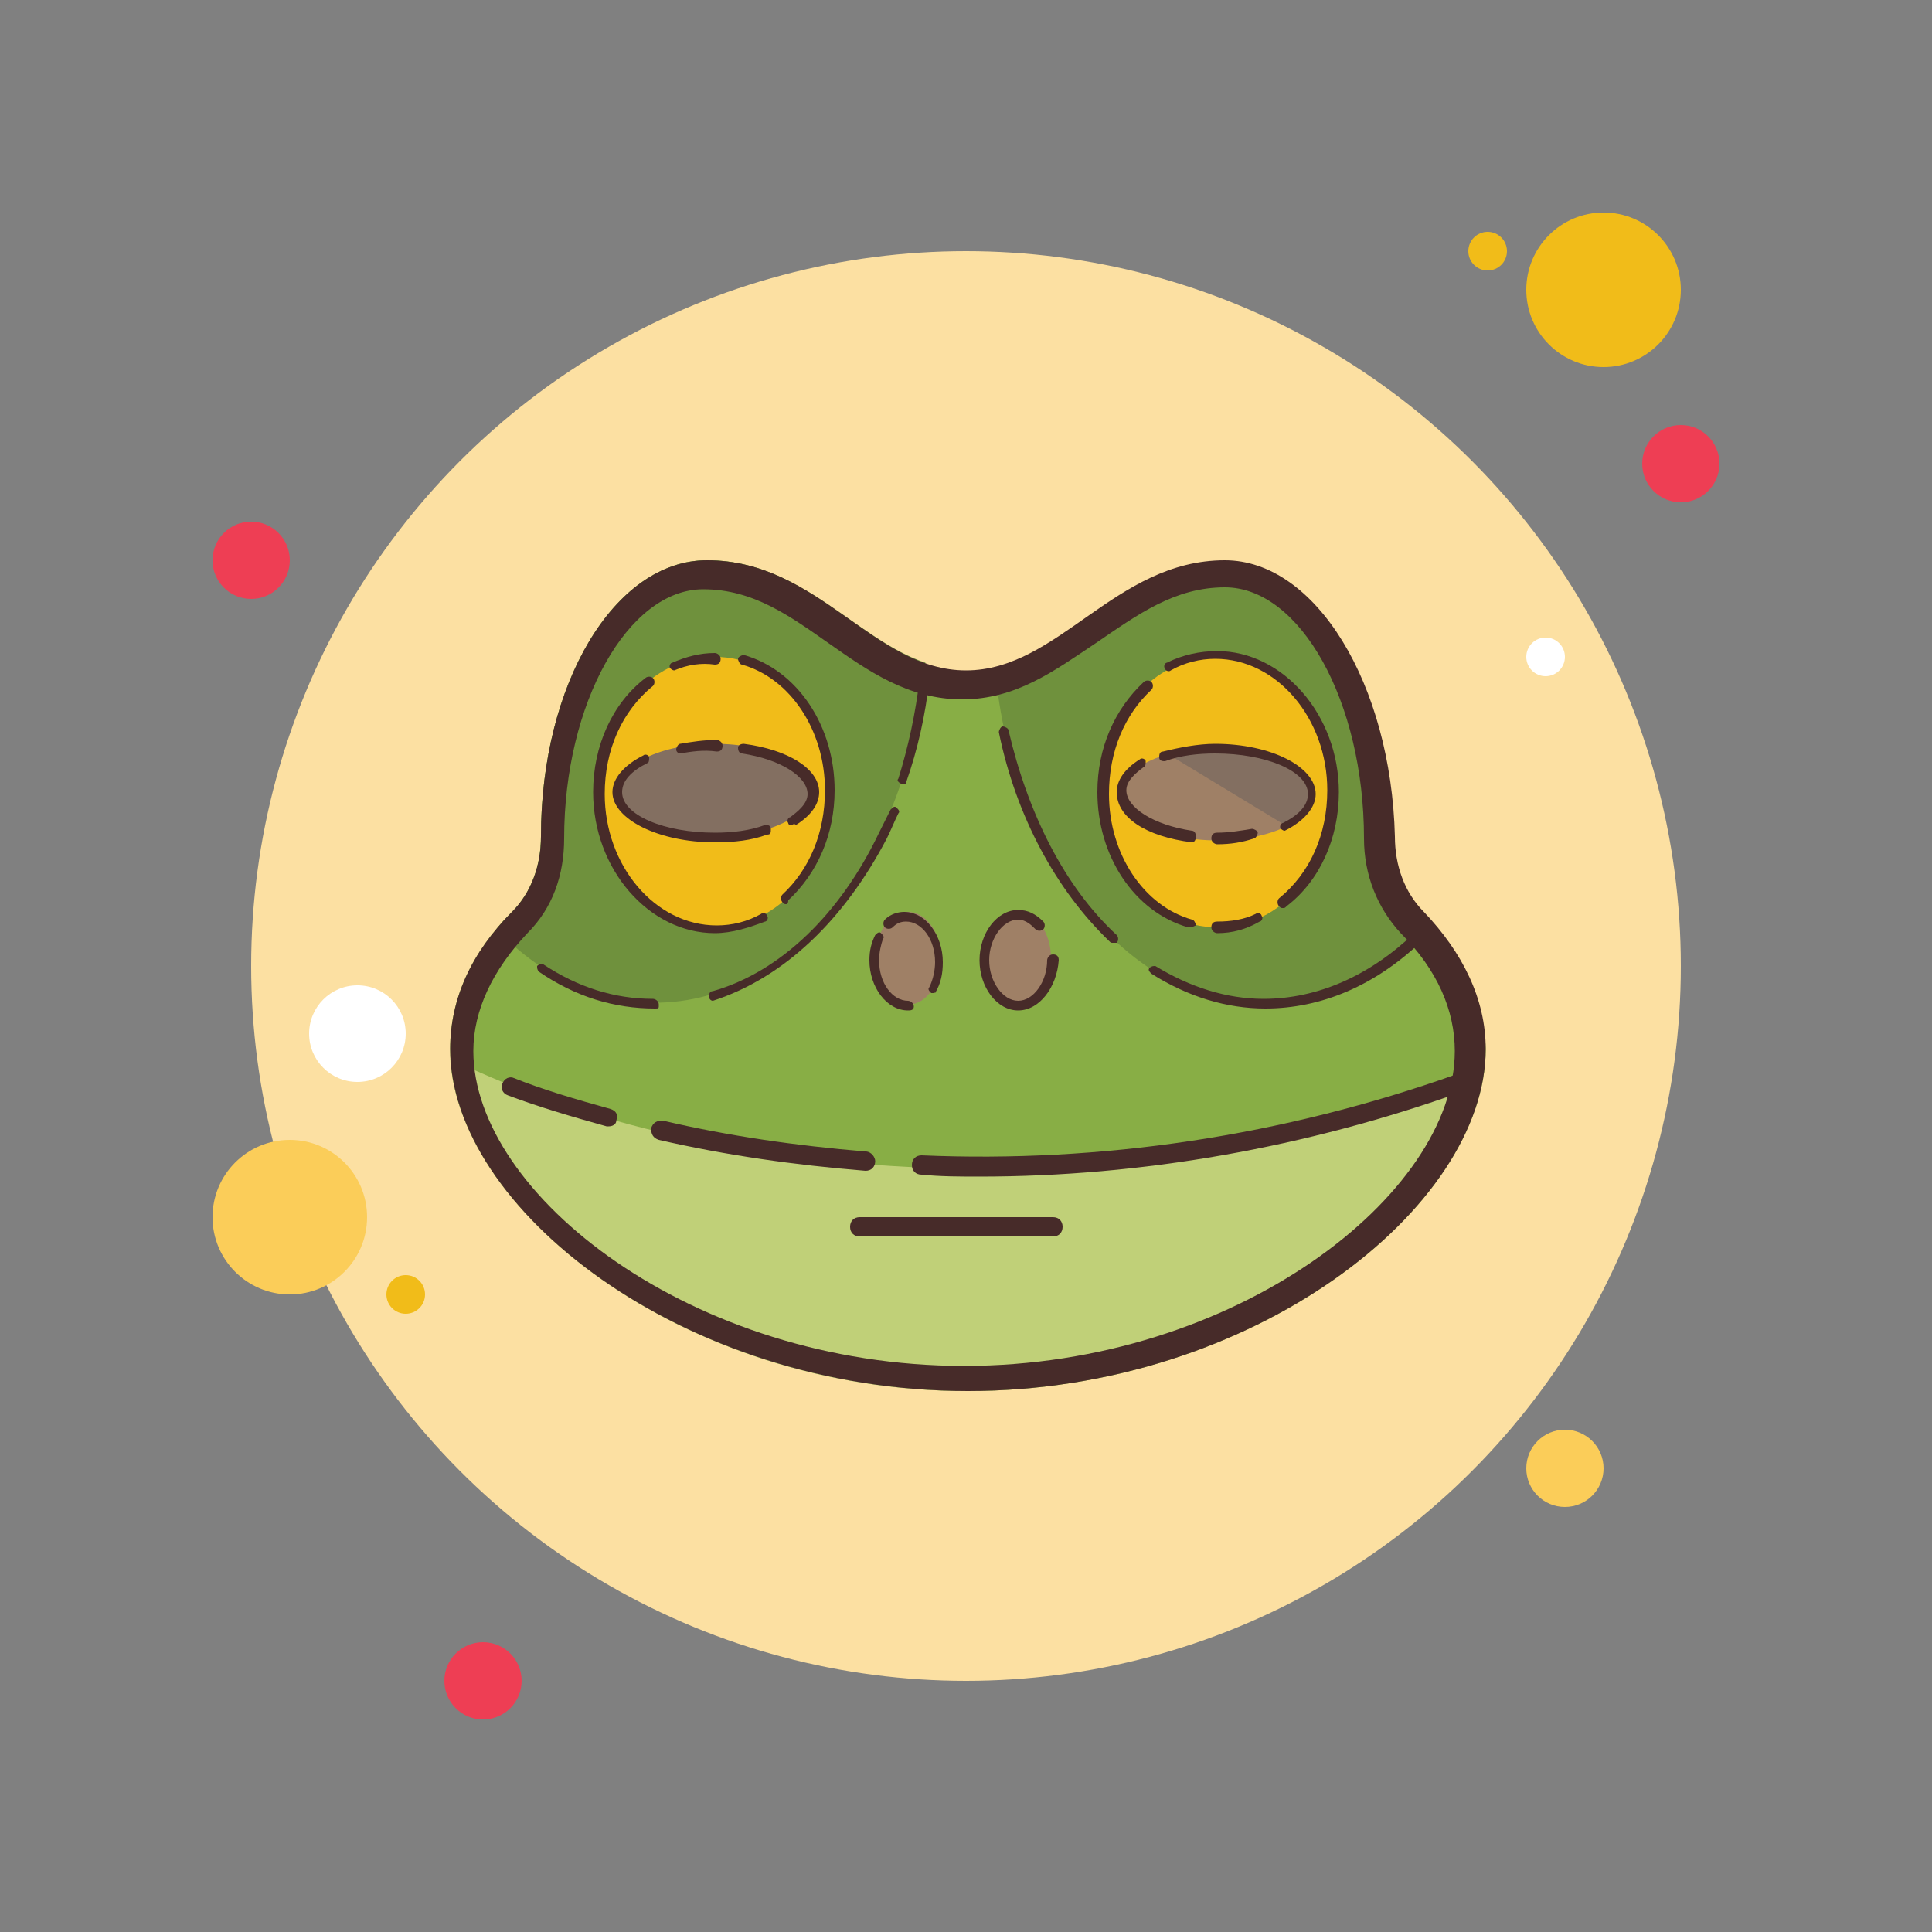 <?xml version="1.0" encoding="utf-8"?>
<!-- Generator: Adobe Illustrator 23.0.3, SVG Export Plug-In . SVG Version: 6.00 Build 0)  -->
<svg version="1.1" id="Layer_1" xmlns="http://www.w3.org/2000/svg" xmlns:xlink="http://www.w3.org/1999/xlink" x="0px" y="0px"
	 viewBox="0 0 100 100" style="enable-background:new 0 0 100 100;" xml:space="preserve">
<rect x="0" y="0" width="100" height="100" fill="#808080" stroke="none"/>
<style type="text/css">
	.st0{fill:#EE3E54;}
	.st1{fill:#F1BC19;}
	.st2{fill:#FCE0A2;}
	.st3{fill:#FBCD59;}
	.st4{fill:#FFFFFF;}
	.st5{fill:#88AE45;}
	.st6{fill:#6F913D;}
	.st7{fill:#472B29;}
	.st8{fill:#9F8066;}
	.st9{fill:#836F61;}
	.st10{fill:#C0D078;}
</style>
<circle class="st0" cx="13" cy="29" r="2"/>
<circle class="st1" cx="77" cy="13" r="1"/>
<circle class="st2" cx="50" cy="50" r="37"/>
<circle class="st1" cx="83" cy="15" r="4"/>
<circle class="st0" cx="87" cy="24" r="2"/>
<circle class="st3" cx="81" cy="76" r="2"/>
<circle class="st3" cx="15" cy="63" r="4"/>
<circle class="st0" cx="25" cy="87" r="2"/>
<circle class="st4" cx="18.5" cy="53.5" r="2.5"/>
<circle class="st1" cx="21" cy="67" r="1"/>
<circle class="st4" cx="80" cy="34" r="1"/>
<path class="st5" d="M73.5,47.3c-1-1-1.5-2.4-1.5-3.9c0,0,0,0,0,0c0-7.9-3.8-14.3-8.6-14.3c-5.7,0-8.6,5.7-13.4,5.7S42.4,29,36.6,29
	c-4.8,0-8.6,6.4-8.6,14.3c0,0,0,0,0,0c0,1.5-0.5,2.9-1.5,3.9c-2.1,2.1-3.2,4.5-3.2,7.1c0,8.2,12,17.7,26.8,17.7s26.8-9.5,26.8-17.7
	C76.8,51.8,75.6,49.4,73.5,47.3z"/>
<path class="st6" d="M36.6,29c-4.8,0-8.6,6.4-8.6,14.3c0,0,0,0,0,0c0,1.5-0.5,2.9-1.5,3.9c-0.3,0.3-0.6,0.6-0.8,0.9
	c2.3,2.4,5.2,3.8,8.2,3.8c7.2,0,13.2-7.7,14-17.6C44.3,33.1,41.5,29,36.6,29z"/>
<path class="st6" d="M73.5,47.3c-1-1-1.5-2.4-1.5-3.9c0,0,0,0,0,0c0-7.9-3.8-14.3-8.6-14.3c-5.1,0-8,4.6-11.9,5.5
	c0.9,9.8,6.8,17.4,14,17.4c3.2,0,6.2-1.5,8.6-4.1C73.9,47.6,73.7,47.4,73.5,47.3z"/>
<path class="st7" d="M46.7,40.6C46.7,40.6,46.7,40.6,46.7,40.6c-0.2-0.1-0.3-0.2-0.2-0.3c0.5-1.6,0.9-3.4,1.1-5.2
	c0-0.1,0.1-0.2,0.3-0.2c0.1,0,0.2,0.1,0.2,0.3c-0.2,1.8-0.6,3.6-1.2,5.3C46.9,40.6,46.8,40.6,46.7,40.6z"/>
<path class="st7" d="M36.9,51.8c-0.1,0-0.2-0.1-0.2-0.2c0-0.1,0-0.3,0.2-0.3c3.5-1,6.6-4,8.6-8.2c0.2-0.4,0.4-0.8,0.6-1.2
	c0.1-0.1,0.2-0.2,0.3-0.1c0.1,0.1,0.2,0.2,0.1,0.3c-0.2,0.4-0.4,0.9-0.6,1.3C43.7,47.6,40.6,50.6,36.9,51.8
	C36.9,51.7,36.9,51.8,36.9,51.8z"/>
<path class="st7" d="M33.9,52.2c-2.1,0-4.1-0.6-6-1.9c-0.1-0.1-0.1-0.2-0.1-0.3c0.1-0.1,0.2-0.1,0.3-0.1c1.8,1.2,3.7,1.8,5.7,1.8
	c0.1,0,0.3,0.1,0.3,0.3S34.1,52.2,33.9,52.2z"/>
<path class="st7" d="M65.5,52.2c-2,0-4-0.6-5.9-1.8c-0.1-0.1-0.2-0.2-0.1-0.3c0.1-0.1,0.2-0.1,0.3-0.1c1.8,1.1,3.7,1.7,5.6,1.7
	c2.8,0,5.5-1.2,7.8-3.4c0.1-0.1,0.3-0.1,0.4,0c0.1,0.1,0.1,0.3,0,0.4C71.2,51,68.4,52.2,65.5,52.2z"/>
<path class="st7" d="M57.6,48.8c-0.1,0-0.1,0-0.2-0.1c-2.7-2.6-4.8-6.4-5.7-10.8c0-0.1,0.1-0.3,0.2-0.3c0.1,0,0.3,0.1,0.3,0.2
	c1,4.3,2.9,8.1,5.6,10.6c0.1,0.1,0.1,0.3,0,0.4C57.8,48.8,57.7,48.8,57.6,48.8z"/>
<ellipse class="st1" cx="37" cy="41" rx="6" ry="7"/>
<path class="st7" d="M34.9,34.7c-0.1,0-0.2-0.1-0.2-0.1c-0.1-0.1,0-0.3,0.1-0.3c0.7-0.3,1.4-0.5,2.2-0.5c0.1,0,0.3,0.1,0.3,0.3
	s-0.1,0.3-0.3,0.3C36.3,34.3,35.6,34.4,34.9,34.7C35,34.7,34.9,34.7,34.9,34.7z"/>
<path class="st7" d="M37,48.3c-3.4,0-6.3-3.3-6.3-7.3c0-2.4,1-4.6,2.7-5.9c0.1-0.1,0.3-0.1,0.4,0c0.1,0.1,0.1,0.3,0,0.4
	c-1.6,1.3-2.5,3.3-2.5,5.6c0,3.7,2.6,6.8,5.8,6.8c0.8,0,1.6-0.2,2.3-0.6c0.1-0.1,0.3,0,0.3,0.1c0.1,0.1,0,0.3-0.1,0.3
	C38.8,48,37.9,48.3,37,48.3z"/>
<path class="st7" d="M40.7,46.8c-0.1,0-0.1,0-0.2-0.1c-0.1-0.1-0.1-0.3,0-0.4c1.4-1.3,2.2-3.2,2.2-5.4c0-3.1-1.8-5.8-4.3-6.5
	c-0.1,0-0.2-0.2-0.2-0.3c0-0.1,0.2-0.2,0.3-0.2c2.8,0.8,4.7,3.7,4.7,7c0,2.3-0.9,4.3-2.4,5.7C40.8,46.8,40.7,46.8,40.7,46.8z"/>
<ellipse class="st8" cx="47" cy="49.6" rx="1.7" ry="2.4"/>
<path class="st7" d="M47,52.3c-1.1,0-2-1.2-2-2.6c0-0.5,0.1-0.9,0.3-1.3c0.1-0.1,0.2-0.2,0.3-0.1c0.1,0.1,0.2,0.2,0.1,0.3
	c-0.1,0.3-0.2,0.7-0.2,1.1c0,1.2,0.7,2.1,1.5,2.1c0.1,0,0.3,0.1,0.3,0.3S47.1,52.3,47,52.3z"/>
<path class="st7" d="M48.3,51.4c0,0-0.1,0-0.1,0c-0.1-0.1-0.2-0.2-0.1-0.3c0.2-0.4,0.3-0.9,0.3-1.3c0-1.2-0.7-2.1-1.5-2.1
	c-0.3,0-0.5,0.1-0.7,0.3c-0.1,0.1-0.3,0.1-0.4,0c-0.1-0.1-0.1-0.3,0-0.4c0.3-0.3,0.7-0.4,1-0.4c1.1,0,2,1.2,2,2.6
	c0,0.6-0.1,1.1-0.4,1.6C48.5,51.3,48.4,51.4,48.3,51.4z"/>
<ellipse class="st8" cx="52.7" cy="49.6" rx="1.7" ry="2.4"/>
<path class="st7" d="M52.7,52.3c-1.1,0-2-1.2-2-2.6s0.9-2.6,2-2.6c0.5,0,0.9,0.2,1.3,0.6c0.1,0.1,0.1,0.3,0,0.4
	c-0.1,0.1-0.3,0.1-0.4,0c-0.2-0.2-0.5-0.5-0.9-0.5c-0.8,0-1.5,1-1.5,2.1s0.7,2.1,1.5,2.1c0.8,0,1.5-1,1.5-2.1c0-0.1,0.1-0.3,0.3-0.3
	s0.3,0.1,0.3,0.3C54.7,51.1,53.8,52.3,52.7,52.3z"/>
<ellipse class="st9" cx="37" cy="40.9" rx="5" ry="2.4"/>
<path class="st7" d="M37,43.6c-2.9,0-5.3-1.2-5.3-2.6c0-0.7,0.6-1.4,1.6-1.9c0.1-0.1,0.3,0,0.3,0.1s0,0.3-0.1,0.3
	c-0.8,0.4-1.3,0.9-1.3,1.5c0,1.2,2.2,2.1,4.8,2.1c0.9,0,1.8-0.1,2.6-0.4c0.1,0,0.3,0,0.3,0.2s0,0.3-0.2,0.3
	C38.9,43.5,38,43.6,37,43.6z"/>
<path class="st7" d="M41,42.7c-0.1,0-0.2,0-0.2-0.1c-0.1-0.1,0-0.3,0.1-0.3c0.4-0.3,0.9-0.7,0.9-1.2c0-0.9-1.4-1.8-3.4-2.1
	c-0.1,0-0.2-0.1-0.2-0.3c0-0.1,0.1-0.2,0.3-0.2c2.3,0.3,3.9,1.3,3.9,2.5c0,0.6-0.4,1.2-1.2,1.7C41.1,42.6,41,42.7,41,42.7z"/>
<g>
	<path class="st7" d="M35.2,39c-0.1,0-0.2-0.1-0.2-0.2c0-0.1,0.1-0.3,0.2-0.3c0.6-0.1,1.2-0.2,1.9-0.2c0.1,0,0.3,0.1,0.3,0.3
		s-0.1,0.3-0.3,0.3C36.4,38.8,35.8,38.9,35.2,39C35.2,39,35.2,39,35.2,39z"/>
</g>
<g>
	<ellipse class="st1" cx="63" cy="41" rx="6" ry="7"/>
</g>
<g>
	<path class="st7" d="M63,48.3c-0.1,0-0.3-0.1-0.3-0.3s0.1-0.3,0.3-0.3c0.7,0,1.4-0.1,2-0.4c0.1-0.1,0.3,0,0.3,0.1
		c0.1,0.1,0,0.3-0.1,0.3C64.5,48.1,63.8,48.3,63,48.3z"/>
</g>
<g>
	<path class="st7" d="M66.4,47c-0.1,0-0.1,0-0.2-0.1c-0.1-0.1-0.1-0.3,0-0.4c1.6-1.3,2.5-3.3,2.5-5.6c0-3.7-2.6-6.8-5.8-6.8
		c-0.8,0-1.6,0.2-2.3,0.6c-0.1,0.1-0.3,0-0.3-0.1c-0.1-0.1,0-0.3,0.1-0.3c0.8-0.4,1.7-0.6,2.6-0.6c3.4,0,6.3,3.3,6.3,7.3
		c0,2.4-1,4.6-2.7,5.9C66.5,47,66.5,47,66.4,47z"/>
</g>
<g>
	<path class="st7" d="M61.5,48C61.5,48,61.4,48,61.5,48c-2.8-0.8-4.7-3.7-4.7-7c0-2.3,0.9-4.3,2.4-5.7c0.1-0.1,0.3-0.1,0.4,0
		c0.1,0.1,0.1,0.3,0,0.4c-1.4,1.3-2.2,3.2-2.2,5.4c0,3.1,1.8,5.8,4.3,6.5c0.1,0,0.2,0.2,0.2,0.3C61.7,48,61.6,48,61.5,48z"/>
</g>
<g>
	<ellipse class="st8" cx="63" cy="41.1" rx="5" ry="2.4"/>
</g>
<g>
	<path class="st9" d="M60.4,39c0.8-0.2,1.7-0.4,2.6-0.4c2.8,0,5,1.1,5,2.4c0,0.7-0.6,1.3-1.5,1.7"/>
	<path class="st7" d="M66.5,43c-0.1,0-0.2-0.1-0.2-0.1c-0.1-0.1,0-0.3,0.1-0.3c0.8-0.4,1.3-0.9,1.3-1.5c0-1.2-2.2-2.1-4.8-2.1
		c-0.9,0-1.8,0.1-2.6,0.4c-0.1,0-0.3,0-0.3-0.2c0-0.1,0-0.3,0.2-0.3c0.8-0.2,1.8-0.4,2.7-0.4c2.9,0,5.2,1.2,5.2,2.6
		c0,0.7-0.6,1.4-1.6,1.9C66.6,43,66.6,43,66.5,43z"/>
</g>
<g>
	<path class="st7" d="M61.7,43.6C61.6,43.6,61.6,43.6,61.7,43.6c-2.4-0.3-3.9-1.3-3.9-2.6c0-0.6,0.4-1.2,1.2-1.7
		c0.1-0.1,0.3,0,0.3,0.1s0,0.3-0.1,0.3c-0.4,0.3-0.9,0.7-0.9,1.2c0,0.9,1.4,1.8,3.4,2.1c0.1,0,0.2,0.1,0.2,0.3
		C61.9,43.5,61.8,43.6,61.7,43.6z"/>
</g>
<g>
	<path class="st7" d="M63,43.7c-0.1,0-0.3-0.1-0.3-0.3s0.1-0.3,0.3-0.3c0.6,0,1.2-0.1,1.8-0.2c0.1,0,0.3,0.1,0.3,0.2
		c0,0.1-0.1,0.3-0.2,0.3C64.3,43.6,63.7,43.7,63,43.7z"/>
</g>
<g>
	<path class="st10" d="M51,60.5c-10.6,0-20.3-2.1-27.7-5.7C23.8,62.8,35.5,72,50,72c13.9,0,25.3-8.7,26.6-16.2
		C69.5,58.7,60.6,60.5,51,60.5z"/>
</g>
<g>
	<path class="st7" d="M63.4,30.4c3.9,0,7.2,5.9,7.2,13c0,1.9,0.7,3.6,1.9,4.9c1.9,1.9,2.8,4,2.8,6.1c0,7.4-11.3,16.3-25.4,16.3
		s-25.4-8.9-25.4-16.3c0-2.1,1-4.2,2.8-6.1c1.3-1.3,1.9-3,1.9-4.9c0-7,3.3-12.9,7.2-12.9c2.6,0,4.5,1.4,6.5,2.8
		c2,1.4,4.1,2.9,6.9,2.9s4.8-1.5,6.9-2.9C58.9,31.8,60.8,30.4,63.4,30.4 M63.4,29c-5.7,0-8.6,5.7-13.4,5.7S42.4,29,36.6,29
		c-4.8,0-8.6,6.4-8.6,14.3c0,0,0,0,0,0c0,1.5-0.5,2.9-1.5,3.9c-2.1,2.1-3.2,4.5-3.2,7.1c0,8.2,12,17.7,26.8,17.7s26.8-9.5,26.8-17.7
		c0-2.6-1.2-5-3.2-7.1c-1-1-1.5-2.4-1.5-3.9c0,0,0,0,0,0C72,35.4,68.1,29,63.4,29L63.4,29z"/>
</g>
<g>
	<path class="st7" d="M50.7,60.9c-1,0-2,0-3-0.1c-0.3,0-0.5-0.2-0.5-0.5c0-0.3,0.2-0.5,0.5-0.5c9.3,0.4,18.7-1,27.7-4.2
		c0.3-0.1,0.5,0,0.6,0.3s0,0.5-0.3,0.6C67.6,59.4,59.1,60.9,50.7,60.9z"/>
</g>
<g>
	<path class="st7" d="M44.8,60.6C44.8,60.6,44.8,60.6,44.8,60.6c-3.7-0.3-7.2-0.8-10.7-1.6c-0.3-0.1-0.4-0.3-0.4-0.6
		c0.1-0.3,0.3-0.4,0.6-0.4c3.4,0.8,6.9,1.3,10.5,1.6c0.3,0,0.5,0.3,0.5,0.5C45.3,60.4,45.1,60.6,44.8,60.6z"/>
</g>
<g>
	<path class="st7" d="M31.5,58.3c0,0-0.1,0-0.1,0c-1.8-0.5-3.5-1-5.1-1.6c-0.3-0.1-0.4-0.4-0.3-0.6c0.1-0.3,0.4-0.4,0.6-0.3
		c1.5,0.6,3.2,1.1,5,1.6c0.3,0.1,0.4,0.3,0.3,0.6C31.9,58.2,31.7,58.3,31.5,58.3z"/>
</g>
<g>
	<path class="st7" d="M54.5,64h-10c-0.3,0-0.5-0.2-0.5-0.5s0.2-0.5,0.5-0.5h10c0.3,0,0.5,0.2,0.5,0.5S54.8,64,54.5,64z"/>
</g>
</svg>
